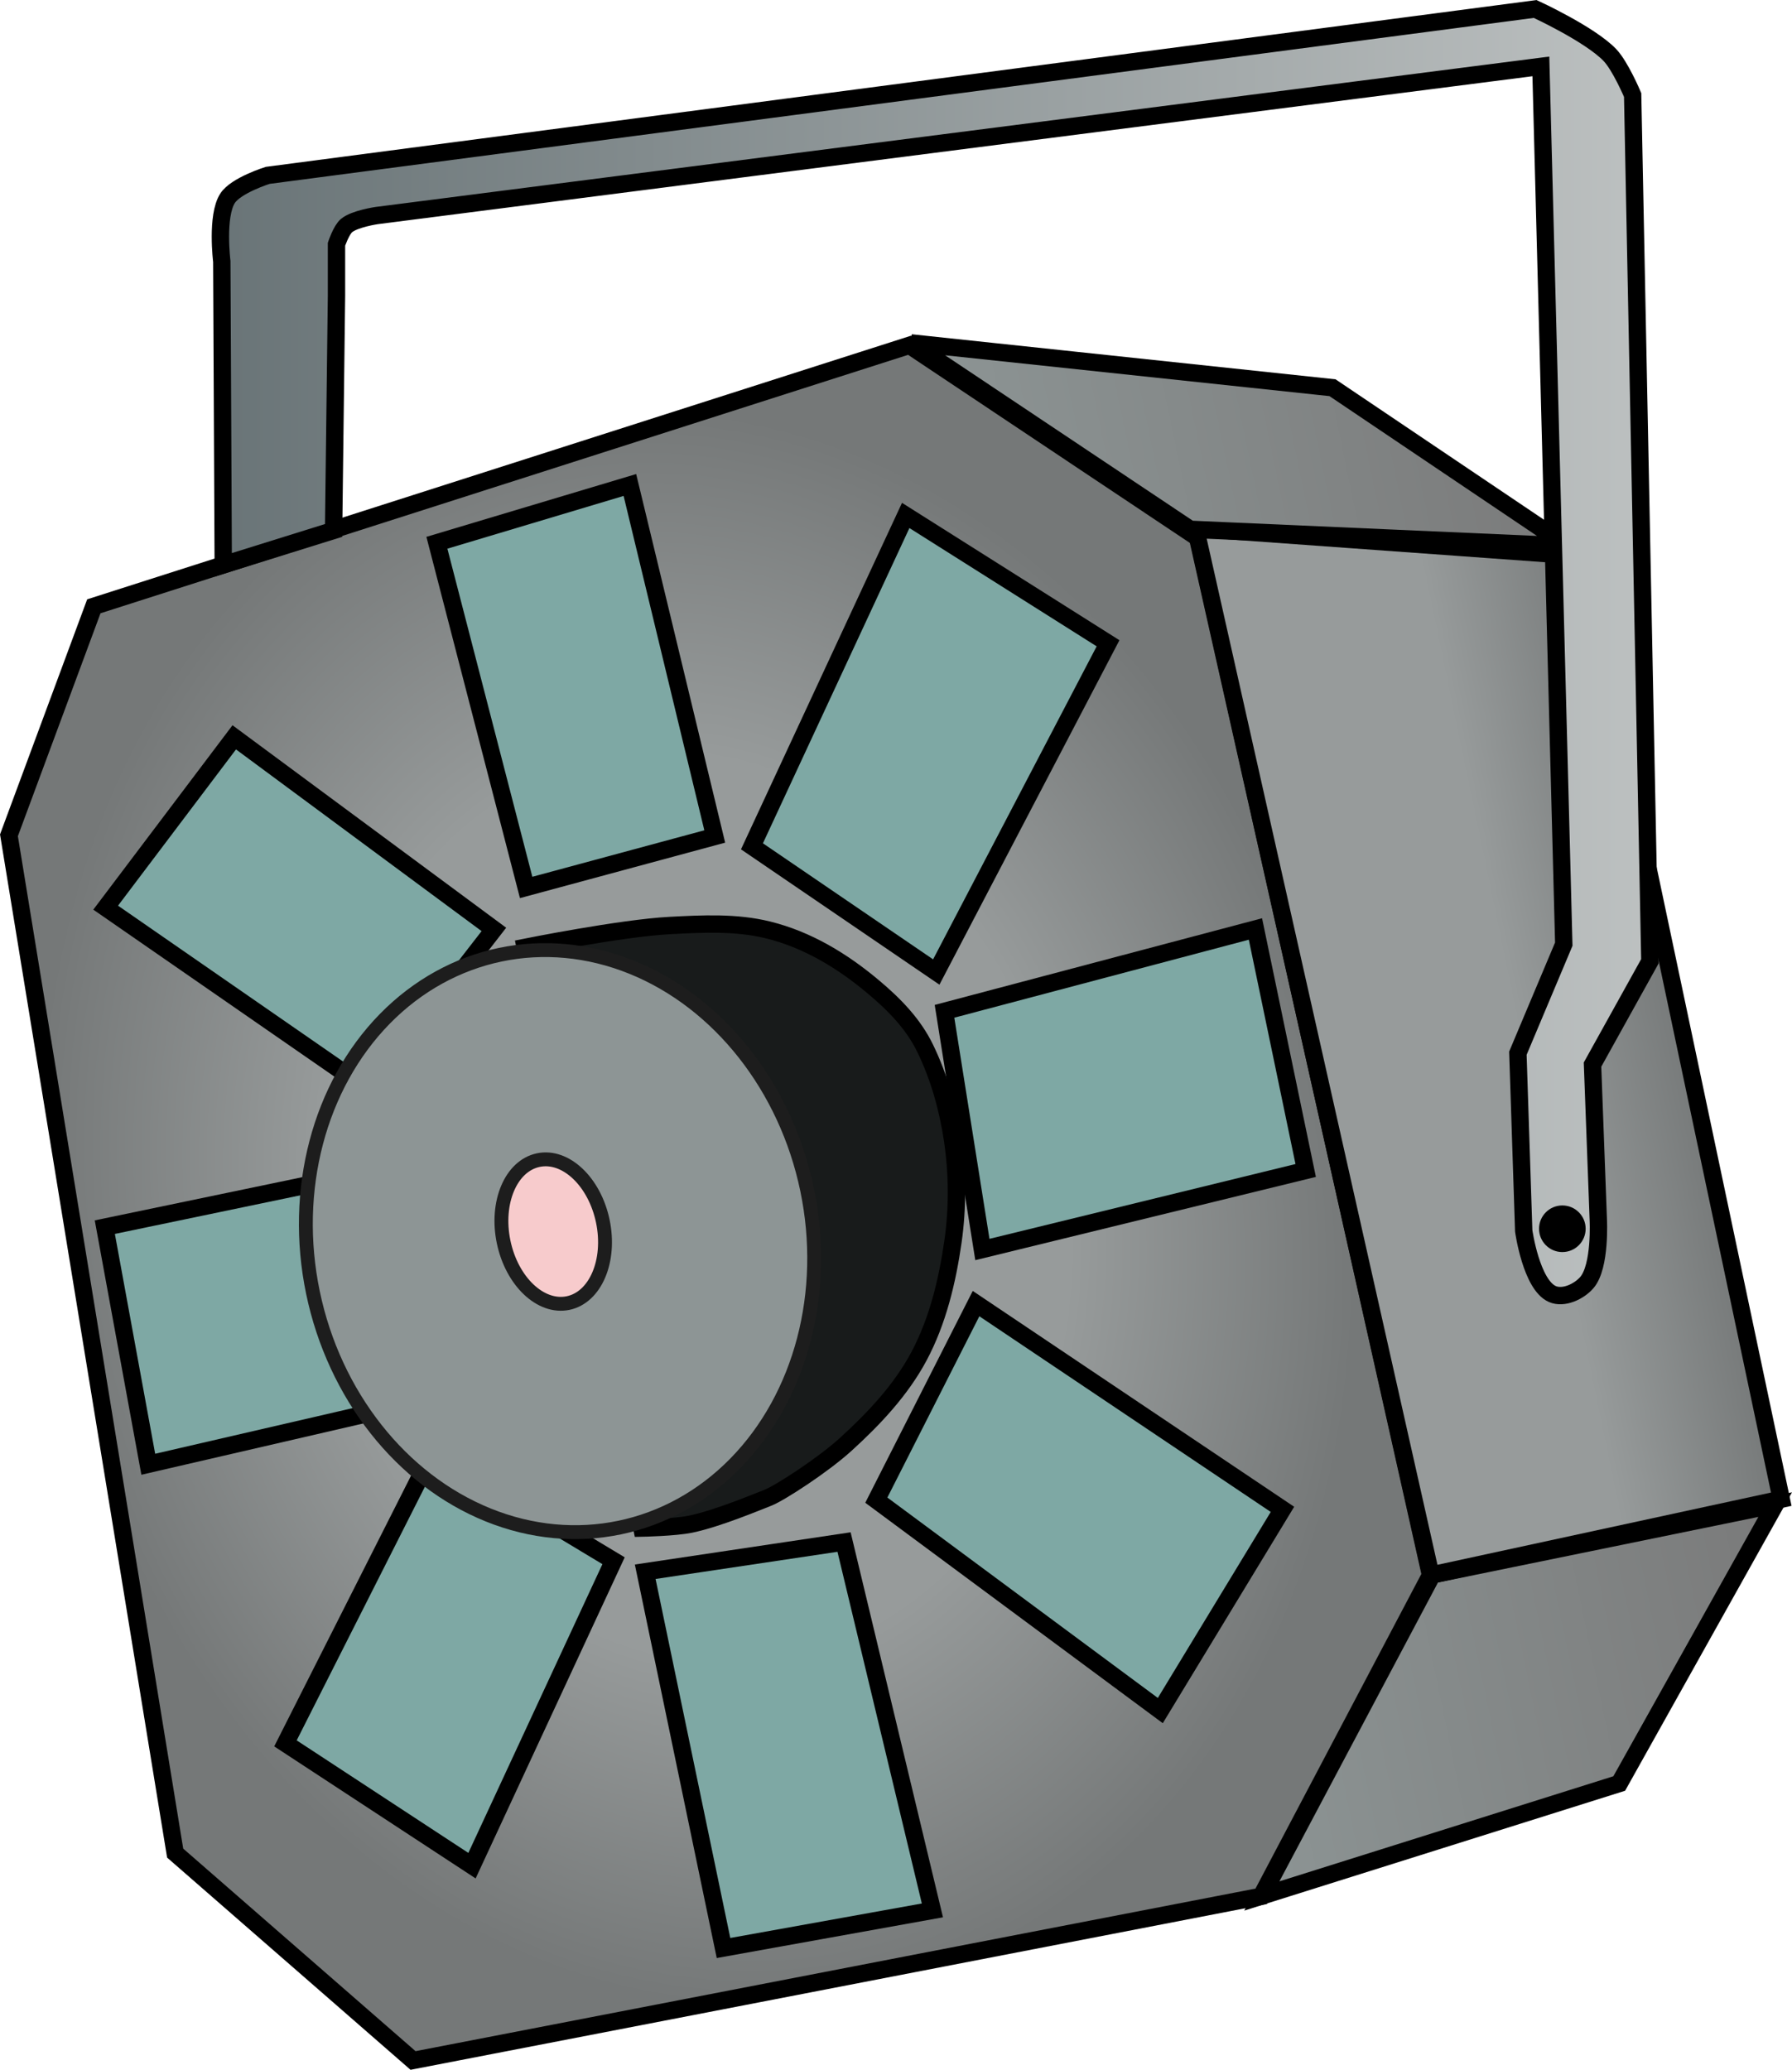 <?xml version="1.0" encoding="UTF-8" standalone="no"?>
<!-- Created with Inkscape (http://www.inkscape.org/) -->

<svg
   width="27.373mm"
   height="31.607mm"
   viewBox="0 0 27.373 31.607"
   version="1.1"
   id="svg5"
   xml:space="preserve"
   inkscape:version="1.3 (0e150ed6c4, 2023-07-21)"
   sodipodi:docname="24_Flower01.svg"
   xmlns:inkscape="http://www.inkscape.org/namespaces/inkscape"
   xmlns:sodipodi="http://sodipodi.sourceforge.net/DTD/sodipodi-0.dtd"
   xmlns:xlink="http://www.w3.org/1999/xlink"
   xmlns="http://www.w3.org/2000/svg"
   xmlns:svg="http://www.w3.org/2000/svg"><sodipodi:namedview
     id="namedview7"
     pagecolor="#505050"
     bordercolor="#eeeeee"
     borderopacity="1"
     inkscape:showpageshadow="0"
     inkscape:pageopacity="0"
     inkscape:pagecheckerboard="0"
     inkscape:deskcolor="#505050"
     inkscape:document-units="px"
     showgrid="false"
     inkscape:zoom="1.5100404"
     inkscape:cx="-6.6223394"
     inkscape:cy="86.090412"
     inkscape:window-width="1280"
     inkscape:window-height="961"
     inkscape:window-x="-8"
     inkscape:window-y="-8"
     inkscape:window-maximized="1"
     inkscape:current-layer="layer5" /><defs
     id="defs2"><linearGradient
       id="linearGradient8"
       inkscape:collect="always"><stop
         style="stop-color:#8d9595;stop-opacity:1;"
         offset="0"
         id="stop8" /><stop
         style="stop-color:#797979;stop-opacity:1;"
         offset="1"
         id="stop14" /></linearGradient><linearGradient
       id="linearGradient7"
       inkscape:collect="always"><stop
         style="stop-color:#979b9b;stop-opacity:1;"
         offset="0.565"
         id="stop5" /><stop
         style="stop-color:#757878;stop-opacity:1;"
         offset="1"
         id="stop7" /></linearGradient><linearGradient
       inkscape:collect="always"
       xlink:href="#linearGradient8"
       id="linearGradient19"
       x1="64.851"
       y1="233.283"
       x2="74.433"
       y2="233.283"
       gradientUnits="userSpaceOnUse" /><linearGradient
       inkscape:collect="always"
       xlink:href="#linearGradient7"
       id="linearGradient21"
       x1="68.287"
       y1="222.942"
       x2="74.293"
       y2="222.942"
       gradientUnits="userSpaceOnUse" /><linearGradient
       inkscape:collect="always"
       xlink:href="#linearGradient8"
       id="linearGradient23"
       x1="64.65"
       y1="213.864"
       x2="74.601"
       y2="213.864"
       gradientUnits="userSpaceOnUse" /><radialGradient
       inkscape:collect="always"
       xlink:href="#linearGradient7"
       id="radialGradient25"
       cx="58.859"
       cy="223.284"
       fx="58.859"
       fy="223.284"
       r="9.952"
       gradientTransform="matrix(1,0,0,1.234,0,-52.165)"
       gradientUnits="userSpaceOnUse" /><linearGradient
       id="linearGradient233"
       inkscape:collect="always"><stop
         style="stop-color:#697477;stop-opacity:1;"
         offset="0"
         id="stop233" /><stop
         style="stop-color:#bdc1c1;stop-opacity:1;"
         offset="1"
         id="stop232" /></linearGradient><linearGradient
       inkscape:collect="always"
       xlink:href="#linearGradient233"
       id="linearGradient38"
       x1="20.193"
       y1="217.195"
       x2="42.273"
       y2="217.195"
       gradientUnits="userSpaceOnUse"
       gradientTransform="translate(31.346,-1.735)" /></defs><g
     inkscape:groupmode="layer"
     id="layer5"
     inkscape:label="Projector"
     transform="translate(-48.283,-205.499)"><g
       id="g1"
       transform="rotate(-11.759,61.629,223.289)"><path
         style="fill:url(#radialGradient25);fill-rule:evenodd;stroke:#000000;stroke-width:0.265px;stroke-linecap:butt;stroke-linejoin:miter;stroke-opacity:1"
         d="m 49.041,231.402 2.912,3.841 13.195,0.186 3.531,-4.274 -0.248,-16.23 -3.717,-3.779 -13.009,1.363 -1.982,3.159 z"
         id="path17" /><path
         style="fill:url(#linearGradient19);fill-rule:evenodd;stroke:#000000;stroke-width:0.265px;stroke-linecap:butt;stroke-linejoin:miter;stroke-opacity:1"
         d="m 70.853,234.857 -5.695,0.569 3.548,-4.271 5.347,0.018 z"
         id="path18"
         sodipodi:nodetypes="ccccc" /><path
         style="fill:url(#linearGradient21);fill-rule:evenodd;stroke:#000000;stroke-width:0.265px;stroke-linecap:butt;stroke-linejoin:miter;stroke-opacity:1"
         d="m 68.685,231.155 -0.263,-16.383 5.695,1.621 0.044,14.718 z"
         id="path19" /><path
         style="fill:url(#linearGradient23);fill-rule:evenodd;stroke:#000000;stroke-width:0.265px;stroke-linecap:butt;stroke-linejoin:miter;stroke-opacity:1"
         d="m 73.929,216.194 -3.02,-3.097 -6.164,-1.982 3.593,3.655 z"
         id="path21"
         sodipodi:nodetypes="ccccc" /><g
         id="g33"
         transform="translate(29.699,1.665)"><path
           style="fill:#7ea8a4;fill-opacity:1;fill-rule:evenodd;stroke:#000000;stroke-width:0.265px;stroke-linecap:butt;stroke-linejoin:miter;stroke-opacity:1"
           d="m 34.43,212.013 2.628,2.541 -3.592,4.38 -2.365,-2.453 z"
           id="path26" /><path
           style="fill:#7ea8a4;fill-opacity:1;fill-rule:evenodd;stroke:#000000;stroke-width:0.265px;stroke-linecap:butt;stroke-linejoin:miter;stroke-opacity:1"
           d="m 33.467,219.547 4.906,-0.263 2e-6,3.767 -5.081,0.175 z"
           id="path27"
           sodipodi:nodetypes="ccccc" /><path
           style="fill:#7ea8a4;fill-opacity:1;fill-rule:evenodd;stroke:#000000;stroke-width:0.265px;stroke-linecap:butt;stroke-linejoin:miter;stroke-opacity:1"
           d="m 33.029,224.015 -2.103,2.628 3.592,4.03 2.453,-2.628 z"
           id="path28" /><path
           style="fill:#7ea8a4;fill-opacity:1;fill-rule:evenodd;stroke:#000000;stroke-width:0.265px;stroke-linecap:butt;stroke-linejoin:miter;stroke-opacity:1"
           d="m 27.247,226.994 3.066,0.175 0.175,5.782 -3.241,-0.088 z"
           id="path29" /><path
           style="fill:#7ea8a4;fill-opacity:1;fill-rule:evenodd;stroke:#000000;stroke-width:0.265px;stroke-linecap:butt;stroke-linejoin:miter;stroke-opacity:1"
           d="m 23.742,230.849 -2.409,-2.409 3.11,-3.899 2.365,2.19 z"
           id="path30"
           sodipodi:nodetypes="ccccc" /><path
           style="fill:#7ea8a4;fill-opacity:1;fill-rule:evenodd;stroke:#000000;stroke-width:0.265px;stroke-linecap:butt;stroke-linejoin:miter;stroke-opacity:1"
           d="m 20.15,223.84 4.03,-0.088 0.088,-3.592 h -4.03 z"
           id="path31"
           sodipodi:nodetypes="ccccc" /><path
           style="fill:#7ea8a4;fill-opacity:1;fill-rule:evenodd;stroke:#000000;stroke-width:0.265px;stroke-linecap:butt;stroke-linejoin:miter;stroke-opacity:1"
           d="m 21.245,215.386 2.453,-2.146 3.285,3.68 -2.365,2.015 z"
           id="path32"
           sodipodi:nodetypes="ccccc" /><path
           style="fill:#7ea8a4;fill-opacity:1;fill-rule:evenodd;stroke:#000000;stroke-width:0.265px;stroke-linecap:butt;stroke-linejoin:miter;stroke-opacity:1"
           d="m 27.334,210.962 3.066,-0.263 0.175,5.519 -2.979,0.175 z"
           id="path33"
           sodipodi:nodetypes="ccccc" /></g><g
         id="g35"
         transform="translate(31.841,-1.611)"><path
           style="fill:#181b1b;fill-opacity:1;fill-rule:evenodd;stroke:#000000;stroke-width:0.265px;stroke-linecap:butt;stroke-linejoin:miter;stroke-opacity:1"
           d="m 25.253,220.561 c 0,0 1.494,0.011 2.23,0.124 0.495,0.076 1.004,0.155 1.456,0.372 0.559,0.268 1.016,0.694 1.399,1.181 0.258,0.327 0.482,0.677 0.583,1.08 0.119,0.472 0.152,0.97 0.124,1.456 -0.03,0.515 -0.134,1.032 -0.31,1.518 -0.208,0.573 -0.476,1.143 -0.867,1.611 -0.372,0.445 -0.863,0.789 -1.363,1.084 -0.414,0.245 -1.146,0.527 -1.332,0.558 -0.186,0.031 -0.823,0.155 -1.239,0.155 -0.25,0 -0.743,-0.093 -0.743,-0.093 z"
           id="path35"
           sodipodi:nodetypes="csssssssssscc" /><ellipse
           style="fill:#8d9595;fill-opacity:1;fill-rule:evenodd;stroke:#1d1d1d;stroke-width:0.212;stroke-linecap:round;stroke-linejoin:round;stroke-dasharray:none;stroke-opacity:1"
           id="path34"
           cx="24.86"
           cy="225.062"
           rx="3.855"
           ry="4.468" /></g><ellipse
         style="fill:#f7cbcc;fill-opacity:1;fill-rule:evenodd;stroke:#1d1d1d;stroke-width:0.212;stroke-linecap:round;stroke-linejoin:round;stroke-dasharray:none;stroke-opacity:1"
         id="path36"
         cx="56.629"
         cy="223.287"
         rx="0.774"
         ry="1.115" /></g><path
       style="fill:url(#linearGradient38);fill-rule:evenodd;stroke:#000000;stroke-width:0.265px;stroke-linecap:butt;stroke-linejoin:miter;stroke-opacity:1"
       d="m 71.558,224.296 c 0,0 0.115,0.823 0.438,0.964 0.169,0.074 0.405,-0.036 0.526,-0.175 0.214,-0.247 0.175,-0.964 0.175,-0.964 l -0.088,-2.365 0.876,-1.577 -0.263,-13.229 c 0,0 -0.187,-0.444 -0.35,-0.613 -0.31,-0.32 -1.139,-0.701 -1.139,-0.701 l -19.361,2.541 c 0,0 -0.486,0.152 -0.613,0.35 -0.174,0.271 -0.088,0.964 -0.088,0.964 l 0.022,4.634 1.686,-0.526 0.044,-3.582 v -0.788 c 0,0 0.071,-0.215 0.153,-0.285 0.124,-0.104 0.46,-0.153 0.46,-0.153 l 17.784,-2.278 0.35,13.404 -0.701,1.665 z"
       id="path37"
       sodipodi:nodetypes="cssccccsccscccccsccccc" /><circle
       style="fill:#000000;fill-opacity:1;fill-rule:evenodd;stroke:none;stroke-width:0.212;stroke-linecap:round;stroke-linejoin:round;stroke-dasharray:none;stroke-opacity:1"
       id="path38"
       cx="72.148"
       cy="224.263"
       r="0.356" /></g></svg>
